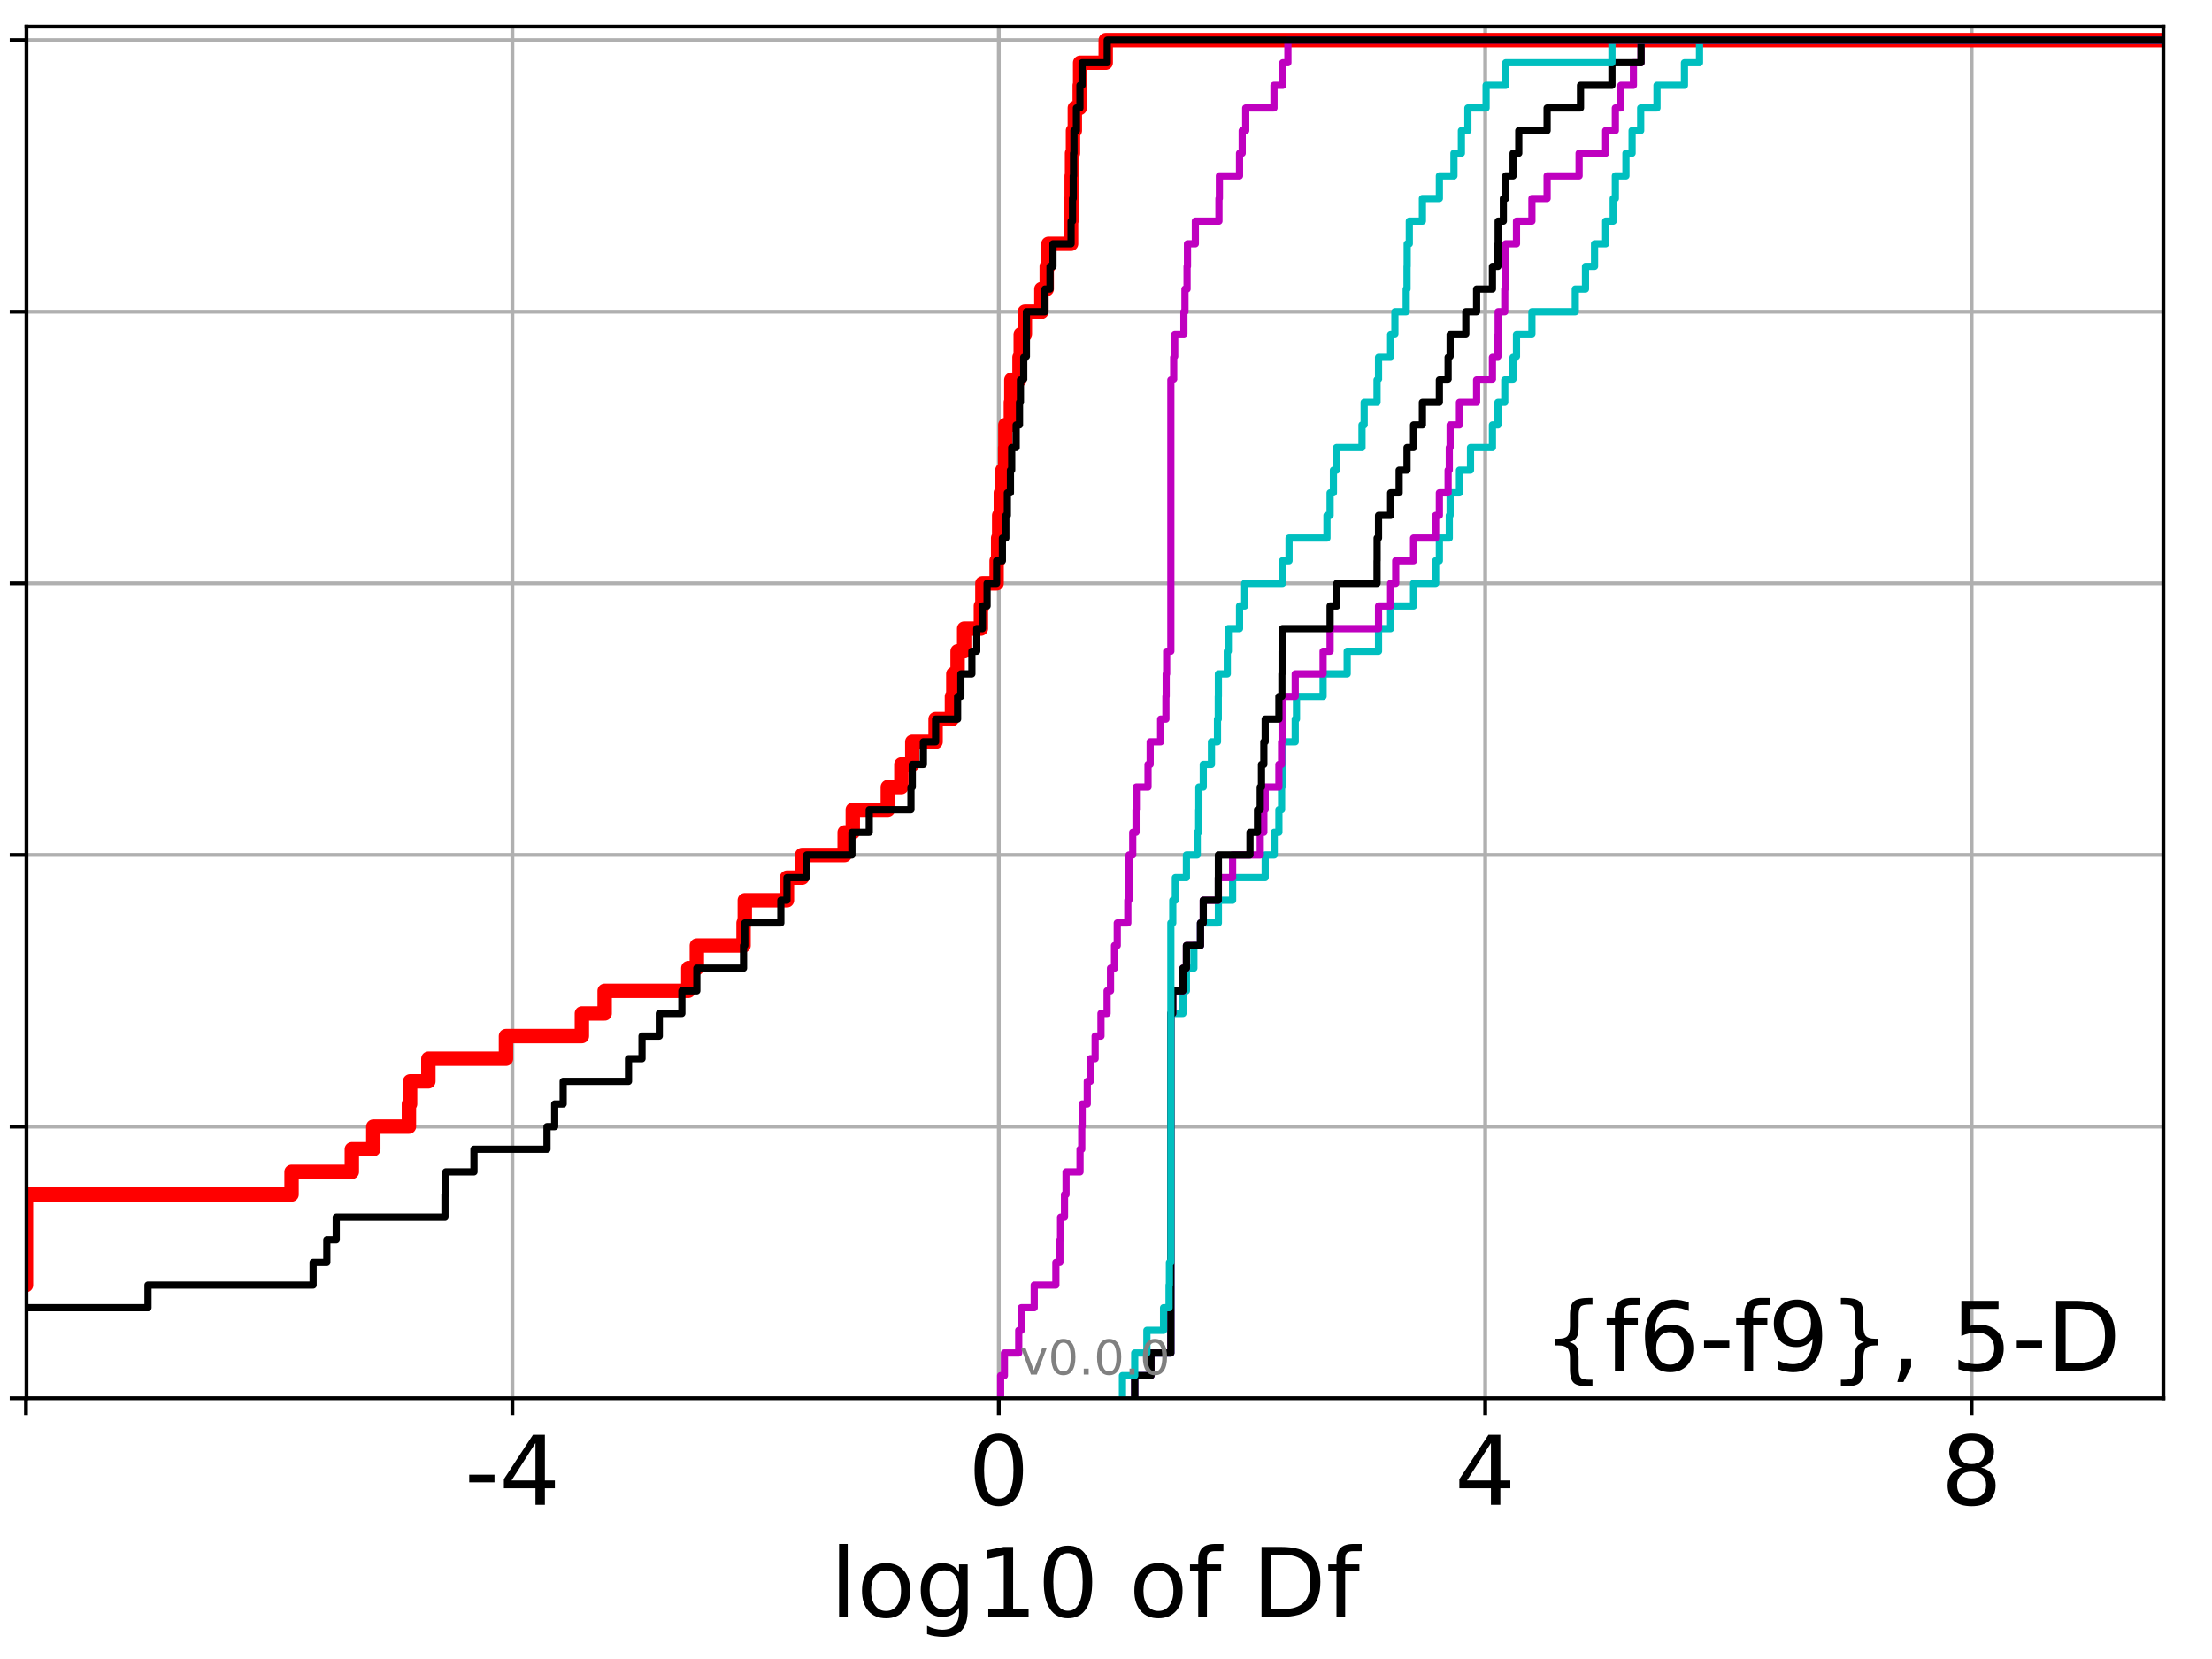 <?xml version="1.0" encoding="utf-8" standalone="no"?>
<!DOCTYPE svg PUBLIC "-//W3C//DTD SVG 1.1//EN"
  "http://www.w3.org/Graphics/SVG/1.1/DTD/svg11.dtd">
<!-- Created with matplotlib (http://matplotlib.org/) -->
<svg height="345.6pt" version="1.1" viewBox="0 0 460.8 345.6" width="460.8pt" xmlns="http://www.w3.org/2000/svg" xmlns:xlink="http://www.w3.org/1999/xlink">
 <defs>
  <style type="text/css">
*{stroke-linecap:butt;stroke-linejoin:round;}
  </style>
 </defs>
 <g id="figure_1">
  <g id="patch_1">
   <path d="M 0 345.6 
L 460.8 345.6 
L 460.8 0 
L 0 0 
z
" style="fill:#ffffff;"/>
  </g>
  <g id="axes_1">
   <g id="patch_2">
    <path d="M 5.52 291.28 
L 450.672 291.28 
L 450.672 5.52 
L 5.52 5.52 
z
" style="fill:#ffffff;"/>
   </g>
   <g id="matplotlib.axis_1">
    <g id="xtick_1">
     <g id="line2d_1">
      <path clip-path="url(#p1e5c0ace77)" d="M 5.411 291.28 
L 5.411 5.52 
" style="fill:none;stroke:#b0b0b0;stroke-linecap:square;stroke-width:0.8;"/>
     </g>
     <g id="line2d_2">
      <defs>
       <path d="M 0 0 
L 0 3.5 
" id="m7b324922ff" style="stroke:#000000;stroke-width:0.8;"/>
      </defs>
      <g>
       <use style="stroke:#000000;stroke-width:0.8;" x="5.411" xlink:href="#m7b324922ff" y="291.28"/>
      </g>
     </g>
    </g>
    <g id="xtick_2">
     <g id="line2d_3">
      <path clip-path="url(#p1e5c0ace77)" d="M 106.739 291.28 
L 106.739 5.52 
" style="fill:none;stroke:#b0b0b0;stroke-linecap:square;stroke-width:0.8;"/>
     </g>
     <g id="line2d_4">
      <g>
       <use style="stroke:#000000;stroke-width:0.8;" x="106.739" xlink:href="#m7b324922ff" y="291.28"/>
      </g>
     </g>
     <g id="text_1">
      <!-- -4 -->
      <defs>
       <path d="M 4.891 31.391 
L 31.203 31.391 
L 31.203 23.391 
L 4.891 23.391 
z
" id="DejaVuSans-2d"/>
       <path d="M 37.797 64.312 
L 12.891 25.391 
L 37.797 25.391 
z
M 35.203 72.906 
L 47.609 72.906 
L 47.609 25.391 
L 58.016 25.391 
L 58.016 17.188 
L 47.609 17.188 
L 47.609 0 
L 37.797 0 
L 37.797 17.188 
L 4.891 17.188 
L 4.891 26.703 
z
" id="DejaVuSans-34"/>
      </defs>
      <g transform="translate(96.768 313.477)scale(0.2 -0.2)">
       <use xlink:href="#DejaVuSans-2d"/>
       <use x="36.084" xlink:href="#DejaVuSans-34"/>
      </g>
     </g>
    </g>
    <g id="xtick_3">
     <g id="line2d_5">
      <path clip-path="url(#p1e5c0ace77)" d="M 208.067 291.28 
L 208.067 5.52 
" style="fill:none;stroke:#b0b0b0;stroke-linecap:square;stroke-width:0.8;"/>
     </g>
     <g id="line2d_6">
      <g>
       <use style="stroke:#000000;stroke-width:0.8;" x="208.067" xlink:href="#m7b324922ff" y="291.28"/>
      </g>
     </g>
     <g id="text_2">
      <!-- 0 -->
      <defs>
       <path d="M 31.781 66.406 
Q 24.172 66.406 20.328 58.906 
Q 16.5 51.422 16.5 36.375 
Q 16.5 21.391 20.328 13.891 
Q 24.172 6.391 31.781 6.391 
Q 39.453 6.391 43.281 13.891 
Q 47.125 21.391 47.125 36.375 
Q 47.125 51.422 43.281 58.906 
Q 39.453 66.406 31.781 66.406 
z
M 31.781 74.219 
Q 44.047 74.219 50.516 64.516 
Q 56.984 54.828 56.984 36.375 
Q 56.984 17.969 50.516 8.266 
Q 44.047 -1.422 31.781 -1.422 
Q 19.531 -1.422 13.062 8.266 
Q 6.594 17.969 6.594 36.375 
Q 6.594 54.828 13.062 64.516 
Q 19.531 74.219 31.781 74.219 
z
" id="DejaVuSans-30"/>
      </defs>
      <g transform="translate(201.704 313.477)scale(0.2 -0.2)">
       <use xlink:href="#DejaVuSans-30"/>
      </g>
     </g>
    </g>
    <g id="xtick_4">
     <g id="line2d_7">
      <path clip-path="url(#p1e5c0ace77)" d="M 309.395 291.28 
L 309.395 5.52 
" style="fill:none;stroke:#b0b0b0;stroke-linecap:square;stroke-width:0.8;"/>
     </g>
     <g id="line2d_8">
      <g>
       <use style="stroke:#000000;stroke-width:0.8;" x="309.395" xlink:href="#m7b324922ff" y="291.28"/>
      </g>
     </g>
     <g id="text_3">
      <!-- 4 -->
      <g transform="translate(303.032 313.477)scale(0.2 -0.2)">
       <use xlink:href="#DejaVuSans-34"/>
      </g>
     </g>
    </g>
    <g id="xtick_5">
     <g id="line2d_9">
      <path clip-path="url(#p1e5c0ace77)" d="M 410.723 291.28 
L 410.723 5.52 
" style="fill:none;stroke:#b0b0b0;stroke-linecap:square;stroke-width:0.8;"/>
     </g>
     <g id="line2d_10">
      <g>
       <use style="stroke:#000000;stroke-width:0.8;" x="410.723" xlink:href="#m7b324922ff" y="291.28"/>
      </g>
     </g>
     <g id="text_4">
      <!-- 8 -->
      <defs>
       <path d="M 31.781 34.625 
Q 24.75 34.625 20.719 30.859 
Q 16.703 27.094 16.703 20.516 
Q 16.703 13.922 20.719 10.156 
Q 24.75 6.391 31.781 6.391 
Q 38.812 6.391 42.859 10.172 
Q 46.922 13.969 46.922 20.516 
Q 46.922 27.094 42.891 30.859 
Q 38.875 34.625 31.781 34.625 
z
M 21.922 38.812 
Q 15.578 40.375 12.031 44.719 
Q 8.5 49.078 8.5 55.328 
Q 8.5 64.062 14.719 69.141 
Q 20.953 74.219 31.781 74.219 
Q 42.672 74.219 48.875 69.141 
Q 55.078 64.062 55.078 55.328 
Q 55.078 49.078 51.531 44.719 
Q 48 40.375 41.703 38.812 
Q 48.828 37.156 52.797 32.312 
Q 56.781 27.484 56.781 20.516 
Q 56.781 9.906 50.312 4.234 
Q 43.844 -1.422 31.781 -1.422 
Q 19.734 -1.422 13.25 4.234 
Q 6.781 9.906 6.781 20.516 
Q 6.781 27.484 10.781 32.312 
Q 14.797 37.156 21.922 38.812 
z
M 18.312 54.391 
Q 18.312 48.734 21.844 45.562 
Q 25.391 42.391 31.781 42.391 
Q 38.141 42.391 41.719 45.562 
Q 45.312 48.734 45.312 54.391 
Q 45.312 60.062 41.719 63.234 
Q 38.141 66.406 31.781 66.406 
Q 25.391 66.406 21.844 63.234 
Q 18.312 60.062 18.312 54.391 
z
" id="DejaVuSans-38"/>
      </defs>
      <g transform="translate(404.361 313.477)scale(0.2 -0.2)">
       <use xlink:href="#DejaVuSans-38"/>
      </g>
     </g>
    </g>
    <g id="text_5">
     <!-- log10 of Df -->
     <defs>
      <path d="M 9.422 75.984 
L 18.406 75.984 
L 18.406 0 
L 9.422 0 
z
" id="DejaVuSans-6c"/>
      <path d="M 30.609 48.391 
Q 23.391 48.391 19.188 42.75 
Q 14.984 37.109 14.984 27.297 
Q 14.984 17.484 19.156 11.844 
Q 23.344 6.203 30.609 6.203 
Q 37.797 6.203 41.984 11.859 
Q 46.188 17.531 46.188 27.297 
Q 46.188 37.016 41.984 42.703 
Q 37.797 48.391 30.609 48.391 
z
M 30.609 56 
Q 42.328 56 49.016 48.375 
Q 55.719 40.766 55.719 27.297 
Q 55.719 13.875 49.016 6.219 
Q 42.328 -1.422 30.609 -1.422 
Q 18.844 -1.422 12.172 6.219 
Q 5.516 13.875 5.516 27.297 
Q 5.516 40.766 12.172 48.375 
Q 18.844 56 30.609 56 
z
" id="DejaVuSans-6f"/>
      <path d="M 45.406 27.984 
Q 45.406 37.75 41.375 43.109 
Q 37.359 48.484 30.078 48.484 
Q 22.859 48.484 18.828 43.109 
Q 14.797 37.75 14.797 27.984 
Q 14.797 18.266 18.828 12.891 
Q 22.859 7.516 30.078 7.516 
Q 37.359 7.516 41.375 12.891 
Q 45.406 18.266 45.406 27.984 
z
M 54.391 6.781 
Q 54.391 -7.172 48.188 -13.984 
Q 42 -20.797 29.203 -20.797 
Q 24.469 -20.797 20.266 -20.094 
Q 16.062 -19.391 12.109 -17.922 
L 12.109 -9.188 
Q 16.062 -11.328 19.922 -12.344 
Q 23.781 -13.375 27.781 -13.375 
Q 36.625 -13.375 41.016 -8.766 
Q 45.406 -4.156 45.406 5.172 
L 45.406 9.625 
Q 42.625 4.781 38.281 2.391 
Q 33.938 0 27.875 0 
Q 17.828 0 11.672 7.656 
Q 5.516 15.328 5.516 27.984 
Q 5.516 40.672 11.672 48.328 
Q 17.828 56 27.875 56 
Q 33.938 56 38.281 53.609 
Q 42.625 51.219 45.406 46.391 
L 45.406 54.688 
L 54.391 54.688 
z
" id="DejaVuSans-67"/>
      <path d="M 12.406 8.297 
L 28.516 8.297 
L 28.516 63.922 
L 10.984 60.406 
L 10.984 69.391 
L 28.422 72.906 
L 38.281 72.906 
L 38.281 8.297 
L 54.391 8.297 
L 54.391 0 
L 12.406 0 
z
" id="DejaVuSans-31"/>
      <path id="DejaVuSans-20"/>
      <path d="M 37.109 75.984 
L 37.109 68.5 
L 28.516 68.5 
Q 23.688 68.5 21.797 66.547 
Q 19.922 64.594 19.922 59.516 
L 19.922 54.688 
L 34.719 54.688 
L 34.719 47.703 
L 19.922 47.703 
L 19.922 0 
L 10.891 0 
L 10.891 47.703 
L 2.297 47.703 
L 2.297 54.688 
L 10.891 54.688 
L 10.891 58.5 
Q 10.891 67.625 15.141 71.797 
Q 19.391 75.984 28.609 75.984 
z
" id="DejaVuSans-66"/>
      <path d="M 19.672 64.797 
L 19.672 8.109 
L 31.594 8.109 
Q 46.688 8.109 53.688 14.938 
Q 60.688 21.781 60.688 36.531 
Q 60.688 51.172 53.688 57.984 
Q 46.688 64.797 31.594 64.797 
z
M 9.812 72.906 
L 30.078 72.906 
Q 51.266 72.906 61.172 64.094 
Q 71.094 55.281 71.094 36.531 
Q 71.094 17.672 61.125 8.828 
Q 51.172 0 30.078 0 
L 9.812 0 
z
" id="DejaVuSans-44"/>
     </defs>
     <g transform="translate(172.91 336.833)scale(0.2 -0.2)">
      <use xlink:href="#DejaVuSans-6c"/>
      <use x="27.783" xlink:href="#DejaVuSans-6f"/>
      <use x="88.965" xlink:href="#DejaVuSans-67"/>
      <use x="152.441" xlink:href="#DejaVuSans-31"/>
      <use x="216.064" xlink:href="#DejaVuSans-30"/>
      <use x="279.688" xlink:href="#DejaVuSans-20"/>
      <use x="311.475" xlink:href="#DejaVuSans-6f"/>
      <use x="372.656" xlink:href="#DejaVuSans-66"/>
      <use x="407.861" xlink:href="#DejaVuSans-20"/>
      <use x="439.648" xlink:href="#DejaVuSans-44"/>
      <use x="516.65" xlink:href="#DejaVuSans-66"/>
     </g>
    </g>
   </g>
   <g id="matplotlib.axis_2">
    <g id="ytick_1">
     <g id="line2d_11">
      <path clip-path="url(#p1e5c0ace77)" d="M 5.52 291.28 
L 450.672 291.28 
" style="fill:none;stroke:#b0b0b0;stroke-linecap:square;stroke-width:0.8;"/>
     </g>
     <g id="line2d_12">
      <defs>
       <path d="M 0 0 
L -3.5 0 
" id="m81df859dd2" style="stroke:#000000;stroke-width:0.8;"/>
      </defs>
      <g>
       <use style="stroke:#000000;stroke-width:0.8;" x="5.52" xlink:href="#m81df859dd2" y="291.28"/>
      </g>
     </g>
    </g>
    <g id="ytick_2">
     <g id="line2d_13">
      <path clip-path="url(#p1e5c0ace77)" d="M 5.52 234.694 
L 450.672 234.694 
" style="fill:none;stroke:#b0b0b0;stroke-linecap:square;stroke-width:0.8;"/>
     </g>
     <g id="line2d_14">
      <g>
       <use style="stroke:#000000;stroke-width:0.8;" x="5.52" xlink:href="#m81df859dd2" y="234.694"/>
      </g>
     </g>
    </g>
    <g id="ytick_3">
     <g id="line2d_15">
      <path clip-path="url(#p1e5c0ace77)" d="M 5.52 178.108 
L 450.672 178.108 
" style="fill:none;stroke:#b0b0b0;stroke-linecap:square;stroke-width:0.8;"/>
     </g>
     <g id="line2d_16">
      <g>
       <use style="stroke:#000000;stroke-width:0.8;" x="5.52" xlink:href="#m81df859dd2" y="178.108"/>
      </g>
     </g>
    </g>
    <g id="ytick_4">
     <g id="line2d_17">
      <path clip-path="url(#p1e5c0ace77)" d="M 5.52 121.522 
L 450.672 121.522 
" style="fill:none;stroke:#b0b0b0;stroke-linecap:square;stroke-width:0.8;"/>
     </g>
     <g id="line2d_18">
      <g>
       <use style="stroke:#000000;stroke-width:0.8;" x="5.52" xlink:href="#m81df859dd2" y="121.522"/>
      </g>
     </g>
    </g>
    <g id="ytick_5">
     <g id="line2d_19">
      <path clip-path="url(#p1e5c0ace77)" d="M 5.52 64.935 
L 450.672 64.935 
" style="fill:none;stroke:#b0b0b0;stroke-linecap:square;stroke-width:0.8;"/>
     </g>
     <g id="line2d_20">
      <g>
       <use style="stroke:#000000;stroke-width:0.8;" x="5.52" xlink:href="#m81df859dd2" y="64.935"/>
      </g>
     </g>
    </g>
    <g id="ytick_6">
     <g id="line2d_21">
      <path clip-path="url(#p1e5c0ace77)" d="M 5.52 8.349 
L 450.672 8.349 
" style="fill:none;stroke:#b0b0b0;stroke-linecap:square;stroke-width:0.8;"/>
     </g>
     <g id="line2d_22">
      <g>
       <use style="stroke:#000000;stroke-width:0.8;" x="5.52" xlink:href="#m81df859dd2" y="8.349"/>
      </g>
     </g>
    </g>
   </g>
   <g id="line2d_23">
    <path clip-path="url(#p1e5c0ace77)" d="M -1 272.418 
L -0.482 272.418 
L -0.482 267.702 
L 5.411 267.702 
L 5.411 262.987 
L 5.411 262.987 
L 5.411 258.271 
L 5.411 258.271 
L 5.411 253.556 
L 5.411 253.556 
L 5.411 248.84 
L 60.736 248.84 
L 60.736 244.125 
L 73.293 244.125 
L 73.293 239.409 
L 77.765 239.409 
L 77.765 234.694 
L 85.184 234.694 
L 85.184 229.978 
L 85.431 229.978 
L 85.431 225.263 
L 89.236 225.263 
L 89.236 220.547 
L 105.399 220.547 
L 105.399 215.832 
L 121.213 215.832 
L 121.213 211.116 
L 125.96 211.116 
L 125.96 206.401 
L 143.387 206.401 
L 143.387 201.685 
L 145.163 201.685 
L 145.163 196.97 
L 154.892 196.97 
L 154.892 192.254 
L 155.153 192.254 
L 155.153 187.539 
L 163.937 187.539 
L 163.937 182.823 
L 167.087 182.823 
L 167.087 178.108 
L 175.96 178.108 
L 175.96 173.392 
L 177.651 173.392 
L 177.651 168.677 
L 184.947 168.677 
L 184.947 163.961 
L 187.771 163.961 
L 187.771 159.246 
L 190.047 159.246 
L 190.047 154.53 
L 194.902 154.53 
L 194.902 149.815 
L 198.303 149.815 
L 198.303 145.099 
L 198.594 145.099 
L 198.594 140.384 
L 199.486 140.384 
L 199.486 135.668 
L 200.855 135.668 
L 200.855 130.953 
L 204.335 130.953 
L 204.335 126.237 
L 204.649 126.237 
L 204.649 121.522 
L 207.613 121.522 
L 207.613 116.806 
L 207.933 116.806 
L 207.933 112.091 
L 208.148 112.091 
L 208.148 107.375 
L 208.49 107.375 
L 208.49 102.66 
L 208.817 102.66 
L 208.817 97.944 
L 209.395 97.944 
L 209.395 93.229 
L 209.438 93.229 
L 209.438 88.513 
L 210.581 88.513 
L 210.581 83.797 
L 210.681 83.797 
L 210.681 79.082 
L 212.383 79.082 
L 212.383 74.366 
L 212.638 74.366 
L 212.638 69.651 
L 213.5 69.651 
L 213.5 64.935 
L 216.942 64.935 
L 216.942 60.22 
L 218.052 60.22 
L 218.052 55.504 
L 218.403 55.504 
L 218.403 50.789 
L 223.126 50.789 
L 223.126 46.073 
L 223.198 46.073 
L 223.198 41.358 
L 223.246 41.358 
L 223.246 36.642 
L 223.321 36.642 
L 223.321 31.927 
L 223.521 31.927 
L 223.521 27.211 
L 223.909 27.211 
L 223.909 22.496 
L 224.925 22.496 
L 224.925 17.78 
L 225.013 17.78 
L 225.013 13.065 
L 230.343 13.065 
L 230.343 8.349 
L 230.343 8.349 
L 230.343 8.349 
L 450.672 8.349 
" style="fill:none;stroke:#ff0000;stroke-linecap:square;stroke-width:3;"/>
   </g>
   <g id="line2d_24">
    <path clip-path="url(#p1e5c0ace77)" d="M 236.382 291.28 
L 236.382 286.564 
L 239.766 286.564 
L 239.766 281.849 
L 243.911 281.849 
L 243.911 277.133 
L 243.911 277.133 
L 243.911 272.418 
L 243.911 272.418 
L 243.911 267.702 
L 243.911 267.702 
L 243.911 262.987 
L 243.911 262.987 
L 243.911 258.271 
L 243.911 258.271 
L 243.911 253.556 
L 243.911 253.556 
L 243.911 248.84 
L 243.911 248.84 
L 243.911 244.125 
L 243.911 244.125 
L 243.911 239.409 
L 243.911 239.409 
L 243.911 234.694 
L 243.911 234.694 
L 243.911 229.978 
L 243.911 229.978 
L 243.911 225.263 
L 243.911 225.263 
L 243.911 220.547 
L 243.911 220.547 
L 243.911 215.832 
L 243.911 215.832 
L 243.911 211.116 
L 246.429 211.116 
L 246.429 206.401 
L 247.153 206.401 
L 247.153 201.685 
L 248.709 201.685 
L 248.709 196.97 
L 250.088 196.97 
L 250.088 192.254 
L 253.814 192.254 
L 253.814 187.539 
L 256.779 187.539 
L 256.779 182.823 
L 263.563 182.823 
L 263.563 178.108 
L 265.447 178.108 
L 265.447 173.392 
L 266.42 173.392 
L 266.42 168.677 
L 266.981 168.677 
L 266.981 163.961 
L 267.086 163.961 
L 267.086 159.246 
L 267.163 159.246 
L 267.163 154.53 
L 269.817 154.53 
L 269.817 149.815 
L 270.086 149.815 
L 270.086 145.099 
L 275.626 145.099 
L 275.626 140.384 
L 280.646 140.384 
L 280.646 135.668 
L 287.176 135.668 
L 287.176 130.953 
L 289.7 130.953 
L 289.7 126.237 
L 294.474 126.237 
L 294.474 121.522 
L 299.075 121.522 
L 299.075 116.806 
L 299.848 116.806 
L 299.848 112.091 
L 301.918 112.091 
L 301.918 107.375 
L 302.087 107.375 
L 302.087 102.66 
L 304.035 102.66 
L 304.035 97.944 
L 306.335 97.944 
L 306.335 93.229 
L 310.904 93.229 
L 310.904 88.513 
L 312.053 88.513 
L 312.053 83.797 
L 313.472 83.797 
L 313.472 79.082 
L 315.2 79.082 
L 315.2 74.366 
L 315.917 74.366 
L 315.917 69.651 
L 319.127 69.651 
L 319.127 64.935 
L 328.163 64.935 
L 328.163 60.22 
L 330.287 60.22 
L 330.287 55.504 
L 332.175 55.504 
L 332.175 50.789 
L 334.497 50.789 
L 334.497 46.073 
L 336.061 46.073 
L 336.061 41.358 
L 336.51 41.358 
L 336.51 36.642 
L 338.717 36.642 
L 338.717 31.927 
L 339.998 31.927 
L 339.998 27.211 
L 341.787 27.211 
L 341.787 22.496 
L 345.186 22.496 
L 345.186 17.78 
L 350.907 17.78 
L 350.907 13.065 
L 354.041 13.065 
L 354.041 8.349 
L 354.041 8.349 
L 354.041 8.349 
L 450.672 8.349 
" style="fill:none;stroke:#00bfbf;stroke-linecap:square;stroke-width:1.5;"/>
   </g>
   <g id="line2d_25">
    <path clip-path="url(#p1e5c0ace77)" d="M 236.382 291.28 
L 236.382 286.564 
L 239.766 286.564 
L 239.766 281.849 
L 243.911 281.849 
L 243.911 277.133 
L 243.911 277.133 
L 243.911 272.418 
L 243.911 272.418 
L 243.911 267.702 
L 243.911 267.702 
L 243.911 262.987 
L 243.911 262.987 
L 243.911 258.271 
L 243.911 258.271 
L 243.911 253.556 
L 243.911 253.556 
L 243.911 248.84 
L 243.911 248.84 
L 243.911 244.125 
L 243.911 244.125 
L 243.911 239.409 
L 243.911 239.409 
L 243.911 234.694 
L 243.911 234.694 
L 243.911 229.978 
L 243.911 229.978 
L 243.911 225.263 
L 243.911 225.263 
L 243.911 220.547 
L 243.911 220.547 
L 243.911 215.832 
L 243.911 215.832 
L 243.911 211.116 
L 244.311 211.116 
L 244.311 206.401 
L 246.429 206.401 
L 246.429 201.685 
L 247.153 201.685 
L 247.153 196.97 
L 250.088 196.97 
L 250.088 192.254 
L 250.665 192.254 
L 250.665 187.539 
L 253.814 187.539 
L 253.814 182.823 
L 256.779 182.823 
L 256.779 178.108 
L 262.53 178.108 
L 262.53 173.392 
L 263.284 173.392 
L 263.284 168.677 
L 263.563 168.677 
L 263.563 163.961 
L 266.42 163.961 
L 266.42 159.246 
L 266.981 159.246 
L 266.981 154.53 
L 267.086 154.53 
L 267.086 149.815 
L 267.163 149.815 
L 267.163 145.099 
L 269.817 145.099 
L 269.817 140.384 
L 275.626 140.384 
L 275.626 135.668 
L 277.084 135.668 
L 277.084 130.953 
L 287.176 130.953 
L 287.176 126.237 
L 289.7 126.237 
L 289.7 121.522 
L 290.756 121.522 
L 290.756 116.806 
L 294.474 116.806 
L 294.474 112.091 
L 299.075 112.091 
L 299.075 107.375 
L 299.848 107.375 
L 299.848 102.66 
L 301.671 102.66 
L 301.671 97.944 
L 301.918 97.944 
L 301.918 93.229 
L 302.087 93.229 
L 302.087 88.513 
L 304.035 88.513 
L 304.035 83.797 
L 307.606 83.797 
L 307.606 79.082 
L 310.904 79.082 
L 310.904 74.366 
L 312.053 74.366 
L 312.053 69.651 
L 312.094 69.651 
L 312.094 64.935 
L 313.472 64.935 
L 313.472 60.22 
L 313.559 60.22 
L 313.559 55.504 
L 313.673 55.504 
L 313.673 50.789 
L 315.917 50.789 
L 315.917 46.073 
L 319.127 46.073 
L 319.127 41.358 
L 322.295 41.358 
L 322.295 36.642 
L 328.957 36.642 
L 328.957 31.927 
L 334.497 31.927 
L 334.497 27.211 
L 336.51 27.211 
L 336.51 22.496 
L 337.656 22.496 
L 337.656 17.78 
L 340.275 17.78 
L 340.275 13.065 
L 341.863 13.065 
L 341.863 8.349 
L 341.863 8.349 
L 341.863 8.349 
L 450.672 8.349 
" style="fill:none;stroke:#bf00bf;stroke-linecap:square;stroke-width:1.5;"/>
   </g>
   <g id="line2d_26">
    <path clip-path="url(#p1e5c0ace77)" d="M 236.382 291.28 
L 236.382 286.564 
L 239.766 286.564 
L 239.766 281.849 
L 243.911 281.849 
L 243.911 277.133 
L 243.911 277.133 
L 243.911 272.418 
L 243.911 272.418 
L 243.911 267.702 
L 243.911 267.702 
L 243.911 262.987 
L 243.911 262.987 
L 243.911 258.271 
L 243.911 258.271 
L 243.911 253.556 
L 243.911 253.556 
L 243.911 248.84 
L 243.911 248.84 
L 243.911 244.125 
L 243.911 244.125 
L 243.911 239.409 
L 243.911 239.409 
L 243.911 234.694 
L 243.911 234.694 
L 243.911 229.978 
L 243.911 229.978 
L 243.911 225.263 
L 243.911 225.263 
L 243.911 220.547 
L 243.911 220.547 
L 243.911 215.832 
L 243.911 215.832 
L 243.911 211.116 
L 244.311 211.116 
L 244.311 206.401 
L 246.429 206.401 
L 246.429 201.685 
L 247.153 201.685 
L 247.153 196.97 
L 250.088 196.97 
L 250.088 192.254 
L 250.665 192.254 
L 250.665 187.539 
L 253.791 187.539 
L 253.791 182.823 
L 253.814 182.823 
L 253.814 178.108 
L 260.395 178.108 
L 260.395 173.392 
L 261.966 173.392 
L 261.966 168.677 
L 262.53 168.677 
L 262.53 163.961 
L 262.791 163.961 
L 262.791 159.246 
L 263.284 159.246 
L 263.284 154.53 
L 263.563 154.53 
L 263.563 149.815 
L 266.42 149.815 
L 266.42 145.099 
L 267.048 145.099 
L 267.048 140.384 
L 267.086 140.384 
L 267.086 135.668 
L 267.176 135.668 
L 267.176 130.953 
L 277.084 130.953 
L 277.084 126.237 
L 278.488 126.237 
L 278.488 121.522 
L 286.866 121.522 
L 286.866 116.806 
L 286.883 116.806 
L 286.883 112.091 
L 287.176 112.091 
L 287.176 107.375 
L 289.7 107.375 
L 289.7 102.66 
L 291.469 102.66 
L 291.469 97.944 
L 293.112 97.944 
L 293.112 93.229 
L 294.474 93.229 
L 294.474 88.513 
L 296.313 88.513 
L 296.313 83.797 
L 299.848 83.797 
L 299.848 79.082 
L 301.671 79.082 
L 301.671 74.366 
L 302.087 74.366 
L 302.087 69.651 
L 305.358 69.651 
L 305.358 64.935 
L 307.606 64.935 
L 307.606 60.22 
L 310.904 60.22 
L 310.904 55.504 
L 312.053 55.504 
L 312.053 50.789 
L 312.094 50.789 
L 312.094 46.073 
L 313.179 46.073 
L 313.179 41.358 
L 313.673 41.358 
L 313.673 36.642 
L 315.21 36.642 
L 315.21 31.927 
L 316.39 31.927 
L 316.39 27.211 
L 322.295 27.211 
L 322.295 22.496 
L 329.251 22.496 
L 329.251 17.78 
L 335.802 17.78 
L 335.802 13.065 
L 341.863 13.065 
L 341.863 8.349 
L 341.863 8.349 
L 341.863 8.349 
L 450.672 8.349 
" style="fill:none;stroke:#000000;stroke-linecap:square;stroke-width:1.5;"/>
   </g>
   <g id="line2d_27">
    <path clip-path="url(#p1e5c0ace77)" d="M 233.825 291.28 
L 233.825 286.564 
L 236.382 286.564 
L 236.382 281.849 
L 238.918 281.849 
L 238.918 277.133 
L 242.392 277.133 
L 242.392 272.418 
L 243.535 272.418 
L 243.535 267.702 
L 243.609 267.702 
L 243.609 262.987 
L 243.911 262.987 
L 243.911 258.271 
L 243.911 258.271 
L 243.911 253.556 
L 243.911 253.556 
L 243.911 248.84 
L 243.911 248.84 
L 243.911 244.125 
L 243.911 244.125 
L 243.911 239.409 
L 243.911 239.409 
L 243.911 234.694 
L 243.911 234.694 
L 243.911 229.978 
L 243.911 229.978 
L 243.911 225.263 
L 243.911 225.263 
L 243.911 220.547 
L 243.911 220.547 
L 243.911 215.832 
L 243.911 215.832 
L 243.911 211.116 
L 243.911 211.116 
L 243.911 206.401 
L 243.911 206.401 
L 243.911 201.685 
L 243.911 201.685 
L 243.911 196.97 
L 243.911 196.97 
L 243.911 192.254 
L 244.311 192.254 
L 244.311 187.539 
L 244.848 187.539 
L 244.848 182.823 
L 247.153 182.823 
L 247.153 178.108 
L 249.408 178.108 
L 249.408 173.392 
L 249.715 173.392 
L 249.715 168.677 
L 249.746 168.677 
L 249.746 163.961 
L 250.665 163.961 
L 250.665 159.246 
L 252.368 159.246 
L 252.368 154.53 
L 253.628 154.53 
L 253.628 149.815 
L 253.791 149.815 
L 253.791 145.099 
L 253.814 145.099 
L 253.814 140.384 
L 255.671 140.384 
L 255.671 135.668 
L 255.886 135.668 
L 255.886 130.953 
L 258.219 130.953 
L 258.219 126.237 
L 259.301 126.237 
L 259.301 121.522 
L 267.176 121.522 
L 267.176 116.806 
L 268.534 116.806 
L 268.534 112.091 
L 276.434 112.091 
L 276.434 107.375 
L 277.084 107.375 
L 277.084 102.66 
L 277.778 102.66 
L 277.778 97.944 
L 278.433 97.944 
L 278.433 93.229 
L 283.733 93.229 
L 283.733 88.513 
L 284.183 88.513 
L 284.183 83.797 
L 286.866 83.797 
L 286.866 79.082 
L 287.176 79.082 
L 287.176 74.366 
L 289.7 74.366 
L 289.7 69.651 
L 290.585 69.651 
L 290.585 64.935 
L 292.938 64.935 
L 292.938 60.22 
L 293.112 60.22 
L 293.112 55.504 
L 293.145 55.504 
L 293.145 50.789 
L 293.587 50.789 
L 293.587 46.073 
L 296.313 46.073 
L 296.313 41.358 
L 299.848 41.358 
L 299.848 36.642 
L 302.884 36.642 
L 302.884 31.927 
L 304.436 31.927 
L 304.436 27.211 
L 305.787 27.211 
L 305.787 22.496 
L 309.581 22.496 
L 309.581 17.78 
L 313.673 17.78 
L 313.673 13.065 
L 335.802 13.065 
L 335.802 8.349 
L 335.802 8.349 
L 335.802 8.349 
L 450.672 8.349 
" style="fill:none;stroke:#00bfbf;stroke-linecap:square;stroke-width:1.5;"/>
   </g>
   <g id="line2d_28">
    <path clip-path="url(#p1e5c0ace77)" d="M 208.448 291.28 
L 208.448 286.564 
L 209.238 286.564 
L 209.238 281.849 
L 212.219 281.849 
L 212.219 277.133 
L 212.747 277.133 
L 212.747 272.418 
L 215.449 272.418 
L 215.449 267.702 
L 219.957 267.702 
L 219.957 262.987 
L 220.797 262.987 
L 220.797 258.271 
L 220.941 258.271 
L 220.941 253.556 
L 221.755 253.556 
L 221.755 248.84 
L 222.077 248.84 
L 222.077 244.125 
L 224.993 244.125 
L 224.993 239.409 
L 225.353 239.409 
L 225.353 234.694 
L 225.437 234.694 
L 225.437 229.978 
L 226.502 229.978 
L 226.502 225.263 
L 227.129 225.263 
L 227.129 220.547 
L 228.136 220.547 
L 228.136 215.832 
L 229.354 215.832 
L 229.354 211.116 
L 230.63 211.116 
L 230.63 206.401 
L 231.341 206.401 
L 231.341 201.685 
L 232.175 201.685 
L 232.175 196.97 
L 232.747 196.97 
L 232.747 192.254 
L 234.949 192.254 
L 234.949 187.539 
L 235.183 187.539 
L 235.183 182.823 
L 235.199 182.823 
L 235.199 178.108 
L 235.97 178.108 
L 235.97 173.392 
L 236.656 173.392 
L 236.656 168.677 
L 236.716 168.677 
L 236.716 163.961 
L 239.156 163.961 
L 239.156 159.246 
L 239.601 159.246 
L 239.601 154.53 
L 241.785 154.53 
L 241.785 149.815 
L 242.883 149.815 
L 242.883 145.099 
L 242.939 145.099 
L 242.939 140.384 
L 243.039 140.384 
L 243.039 135.668 
L 243.911 135.668 
L 243.911 130.953 
L 243.911 130.953 
L 243.911 126.237 
L 243.911 126.237 
L 243.911 121.522 
L 243.911 121.522 
L 243.911 116.806 
L 243.911 116.806 
L 243.911 112.091 
L 243.911 112.091 
L 243.911 107.375 
L 243.911 107.375 
L 243.911 102.66 
L 243.911 102.66 
L 243.911 97.944 
L 243.911 97.944 
L 243.911 93.229 
L 243.911 93.229 
L 243.911 88.513 
L 243.911 88.513 
L 243.911 83.797 
L 243.911 83.797 
L 243.911 79.082 
L 244.503 79.082 
L 244.503 74.366 
L 244.716 74.366 
L 244.716 69.651 
L 246.629 69.651 
L 246.629 64.935 
L 246.85 64.935 
L 246.85 60.22 
L 247.289 60.22 
L 247.289 55.504 
L 247.375 55.504 
L 247.375 50.789 
L 249.014 50.789 
L 249.014 46.073 
L 253.931 46.073 
L 253.931 41.358 
L 254.022 41.358 
L 254.022 36.642 
L 258.217 36.642 
L 258.217 31.927 
L 258.774 31.927 
L 258.774 27.211 
L 259.508 27.211 
L 259.508 22.496 
L 265.396 22.496 
L 265.396 17.78 
L 267.229 17.78 
L 267.229 13.065 
L 268.296 13.065 
L 268.296 8.349 
L 268.296 8.349 
L 268.296 8.349 
L 450.672 8.349 
" style="fill:none;stroke:#bf00bf;stroke-linecap:square;stroke-width:1.5;"/>
   </g>
   <g id="line2d_29">
    <path clip-path="url(#p1e5c0ace77)" d="M -1 272.418 
L 30.825 272.418 
L 30.825 267.702 
L 65.224 267.702 
L 65.224 262.987 
L 68.082 262.987 
L 68.082 258.271 
L 70.042 258.271 
L 70.042 253.556 
L 92.695 253.556 
L 92.695 248.84 
L 92.875 248.84 
L 92.875 244.125 
L 98.735 244.125 
L 98.735 239.409 
L 113.944 239.409 
L 113.944 234.694 
L 115.548 234.694 
L 115.548 229.978 
L 117.314 229.978 
L 117.314 225.263 
L 130.929 225.263 
L 130.929 220.547 
L 133.742 220.547 
L 133.742 215.832 
L 137.343 215.832 
L 137.343 211.116 
L 142.046 211.116 
L 142.046 206.401 
L 145.163 206.401 
L 145.163 201.685 
L 154.892 201.685 
L 154.892 196.97 
L 155.153 196.97 
L 155.153 192.254 
L 162.664 192.254 
L 162.664 187.539 
L 163.937 187.539 
L 163.937 182.823 
L 168.046 182.823 
L 168.046 178.108 
L 177.473 178.108 
L 177.473 173.392 
L 181.078 173.392 
L 181.078 168.677 
L 189.768 168.677 
L 189.768 163.961 
L 190.047 163.961 
L 190.047 159.246 
L 192.357 159.246 
L 192.357 154.53 
L 194.902 154.53 
L 194.902 149.815 
L 199.486 149.815 
L 199.486 145.099 
L 200.165 145.099 
L 200.165 140.384 
L 202.459 140.384 
L 202.459 135.668 
L 203.476 135.668 
L 203.476 130.953 
L 204.649 130.953 
L 204.649 126.237 
L 205.63 126.237 
L 205.63 121.522 
L 207.613 121.522 
L 207.613 116.806 
L 208.817 116.806 
L 208.817 112.091 
L 209.535 112.091 
L 209.535 107.375 
L 209.852 107.375 
L 209.852 102.66 
L 210.493 102.66 
L 210.493 97.944 
L 210.757 97.944 
L 210.757 93.229 
L 211.687 93.229 
L 211.687 88.513 
L 212.383 88.513 
L 212.383 83.797 
L 212.578 83.797 
L 212.578 79.082 
L 213.263 79.082 
L 213.263 74.366 
L 213.819 74.366 
L 213.819 69.651 
L 213.821 69.651 
L 213.821 64.935 
L 217.686 64.935 
L 217.686 60.22 
L 218.737 60.22 
L 218.737 55.504 
L 219.352 55.504 
L 219.352 50.789 
L 223.128 50.789 
L 223.128 46.073 
L 223.43 46.073 
L 223.43 41.358 
L 223.575 41.358 
L 223.575 36.642 
L 223.64 36.642 
L 223.64 31.927 
L 223.724 31.927 
L 223.724 27.211 
L 224.237 27.211 
L 224.237 22.496 
L 224.974 22.496 
L 224.974 17.78 
L 225.425 17.78 
L 225.425 13.065 
L 230.654 13.065 
L 230.654 8.349 
L 230.654 8.349 
L 230.654 8.349 
L 450.672 8.349 
" style="fill:none;stroke:#000000;stroke-linecap:square;stroke-width:1.5;"/>
   </g>
   <g id="patch_3">
    <path d="M 5.52 291.28 
L 5.52 5.52 
" style="fill:none;stroke:#000000;stroke-linecap:square;stroke-linejoin:miter;stroke-width:0.8;"/>
   </g>
   <g id="patch_4">
    <path d="M 450.672 291.28 
L 450.672 5.52 
" style="fill:none;stroke:#000000;stroke-linecap:square;stroke-linejoin:miter;stroke-width:0.8;"/>
   </g>
   <g id="patch_5">
    <path d="M 5.52 291.28 
L 450.672 291.28 
" style="fill:none;stroke:#000000;stroke-linecap:square;stroke-linejoin:miter;stroke-width:0.8;"/>
   </g>
   <g id="patch_6">
    <path d="M 5.52 5.52 
L 450.672 5.52 
" style="fill:none;stroke:#000000;stroke-linecap:square;stroke-linejoin:miter;stroke-width:0.8;"/>
   </g>
   <g id="text_6">
    <!-- {f6-f9}, 5-D -->
    <defs>
     <path d="M 51.125 -9.281 
L 51.125 -16.312 
L 48.094 -16.312 
Q 35.938 -16.312 31.812 -12.688 
Q 27.688 -9.078 27.688 1.703 
L 27.688 13.375 
Q 27.688 20.75 25.047 23.578 
Q 22.406 26.422 15.484 26.422 
L 12.5 26.422 
L 12.5 33.406 
L 15.484 33.406 
Q 22.469 33.406 25.078 36.203 
Q 27.688 39.016 27.688 46.297 
L 27.688 58.016 
Q 27.688 68.797 31.812 72.391 
Q 35.938 75.984 48.094 75.984 
L 51.125 75.984 
L 51.125 69 
L 47.797 69 
Q 40.922 69 38.812 66.844 
Q 36.719 64.703 36.719 57.812 
L 36.719 45.703 
Q 36.719 38.031 34.5 34.562 
Q 32.281 31.109 26.906 29.891 
Q 32.328 28.562 34.516 25.094 
Q 36.719 21.625 36.719 14.016 
L 36.719 1.906 
Q 36.719 -4.984 38.812 -7.125 
Q 40.922 -9.281 47.797 -9.281 
z
" id="DejaVuSans-7b"/>
     <path d="M 33.016 40.375 
Q 26.375 40.375 22.484 35.828 
Q 18.609 31.297 18.609 23.391 
Q 18.609 15.531 22.484 10.953 
Q 26.375 6.391 33.016 6.391 
Q 39.656 6.391 43.531 10.953 
Q 47.406 15.531 47.406 23.391 
Q 47.406 31.297 43.531 35.828 
Q 39.656 40.375 33.016 40.375 
z
M 52.594 71.297 
L 52.594 62.312 
Q 48.875 64.062 45.094 64.984 
Q 41.312 65.922 37.594 65.922 
Q 27.828 65.922 22.672 59.328 
Q 17.531 52.734 16.797 39.406 
Q 19.672 43.656 24.016 45.922 
Q 28.375 48.188 33.594 48.188 
Q 44.578 48.188 50.953 41.516 
Q 57.328 34.859 57.328 23.391 
Q 57.328 12.156 50.688 5.359 
Q 44.047 -1.422 33.016 -1.422 
Q 20.359 -1.422 13.672 8.266 
Q 6.984 17.969 6.984 36.375 
Q 6.984 53.656 15.188 63.938 
Q 23.391 74.219 37.203 74.219 
Q 40.922 74.219 44.703 73.484 
Q 48.484 72.75 52.594 71.297 
z
" id="DejaVuSans-36"/>
     <path d="M 10.984 1.516 
L 10.984 10.5 
Q 14.703 8.734 18.5 7.812 
Q 22.312 6.891 25.984 6.891 
Q 35.75 6.891 40.891 13.453 
Q 46.047 20.016 46.781 33.406 
Q 43.953 29.203 39.594 26.953 
Q 35.25 24.703 29.984 24.703 
Q 19.047 24.703 12.672 31.312 
Q 6.297 37.938 6.297 49.422 
Q 6.297 60.641 12.938 67.422 
Q 19.578 74.219 30.609 74.219 
Q 43.266 74.219 49.922 64.516 
Q 56.594 54.828 56.594 36.375 
Q 56.594 19.141 48.406 8.859 
Q 40.234 -1.422 26.422 -1.422 
Q 22.703 -1.422 18.891 -0.688 
Q 15.094 0.047 10.984 1.516 
z
M 30.609 32.422 
Q 37.25 32.422 41.125 36.953 
Q 45.016 41.5 45.016 49.422 
Q 45.016 57.281 41.125 61.844 
Q 37.25 66.406 30.609 66.406 
Q 23.969 66.406 20.094 61.844 
Q 16.219 57.281 16.219 49.422 
Q 16.219 41.5 20.094 36.953 
Q 23.969 32.422 30.609 32.422 
z
" id="DejaVuSans-39"/>
     <path d="M 12.5 -9.281 
L 15.922 -9.281 
Q 22.75 -9.281 24.828 -7.172 
Q 26.906 -5.078 26.906 1.906 
L 26.906 14.016 
Q 26.906 21.625 29.094 25.094 
Q 31.297 28.562 36.719 29.891 
Q 31.297 31.109 29.094 34.562 
Q 26.906 38.031 26.906 45.703 
L 26.906 57.812 
Q 26.906 64.75 24.828 66.875 
Q 22.75 69 15.922 69 
L 12.5 69 
L 12.5 75.984 
L 15.578 75.984 
Q 27.734 75.984 31.812 72.391 
Q 35.891 68.797 35.891 58.016 
L 35.891 46.297 
Q 35.891 39.016 38.516 36.203 
Q 41.156 33.406 48.094 33.406 
L 51.125 33.406 
L 51.125 26.422 
L 48.094 26.422 
Q 41.156 26.422 38.516 23.578 
Q 35.891 20.75 35.891 13.375 
L 35.891 1.703 
Q 35.891 -9.078 31.812 -12.688 
Q 27.734 -16.312 15.578 -16.312 
L 12.5 -16.312 
z
" id="DejaVuSans-7d"/>
     <path d="M 11.719 12.406 
L 22.016 12.406 
L 22.016 4 
L 14.016 -11.625 
L 7.719 -11.625 
L 11.719 4 
z
" id="DejaVuSans-2c"/>
     <path d="M 10.797 72.906 
L 49.516 72.906 
L 49.516 64.594 
L 19.828 64.594 
L 19.828 46.734 
Q 21.969 47.469 24.109 47.828 
Q 26.266 48.188 28.422 48.188 
Q 40.625 48.188 47.75 41.5 
Q 54.891 34.812 54.891 23.391 
Q 54.891 11.625 47.562 5.094 
Q 40.234 -1.422 26.906 -1.422 
Q 22.312 -1.422 17.547 -0.641 
Q 12.797 0.141 7.719 1.703 
L 7.719 11.625 
Q 12.109 9.234 16.797 8.062 
Q 21.484 6.891 26.703 6.891 
Q 35.156 6.891 40.078 11.328 
Q 45.016 15.766 45.016 23.391 
Q 45.016 31 40.078 35.438 
Q 35.156 39.891 26.703 39.891 
Q 22.75 39.891 18.812 39.016 
Q 14.891 38.141 10.797 36.281 
z
" id="DejaVuSans-35"/>
    </defs>
    <g transform="translate(321.519 285.565)scale(0.2 -0.2)">
     <use xlink:href="#DejaVuSans-7b"/>
     <use x="63.623" xlink:href="#DejaVuSans-66"/>
     <use x="98.828" xlink:href="#DejaVuSans-36"/>
     <use x="162.451" xlink:href="#DejaVuSans-2d"/>
     <use x="198.535" xlink:href="#DejaVuSans-66"/>
     <use x="233.74" xlink:href="#DejaVuSans-39"/>
     <use x="297.363" xlink:href="#DejaVuSans-7d"/>
     <use x="360.986" xlink:href="#DejaVuSans-2c"/>
     <use x="392.773" xlink:href="#DejaVuSans-20"/>
     <use x="424.561" xlink:href="#DejaVuSans-35"/>
     <use x="488.184" xlink:href="#DejaVuSans-2d"/>
     <use x="524.268" xlink:href="#DejaVuSans-44"/>
    </g>
   </g>
   <g id="text_7">
    <!-- v0.0.0 -->
    <defs>
     <path d="M 2.984 54.688 
L 12.5 54.688 
L 29.594 8.797 
L 46.688 54.688 
L 56.203 54.688 
L 35.688 0 
L 23.484 0 
z
" id="DejaVuSans-76"/>
     <path d="M 10.688 12.406 
L 21 12.406 
L 21 0 
L 10.688 0 
z
" id="DejaVuSans-2e"/>
    </defs>
    <g style="fill:#808080;" transform="translate(212.415 286.343)scale(0.1 -0.1)">
     <use xlink:href="#DejaVuSans-76"/>
     <use x="59.18" xlink:href="#DejaVuSans-30"/>
     <use x="122.803" xlink:href="#DejaVuSans-2e"/>
     <use x="154.59" xlink:href="#DejaVuSans-30"/>
     <use x="218.213" xlink:href="#DejaVuSans-2e"/>
     <use x="250" xlink:href="#DejaVuSans-30"/>
    </g>
   </g>
  </g>
 </g>
 <defs>
  <clipPath id="p1e5c0ace77">
   <rect height="285.76" width="445.152" x="5.52" y="5.52"/>
  </clipPath>
 </defs>
</svg>
